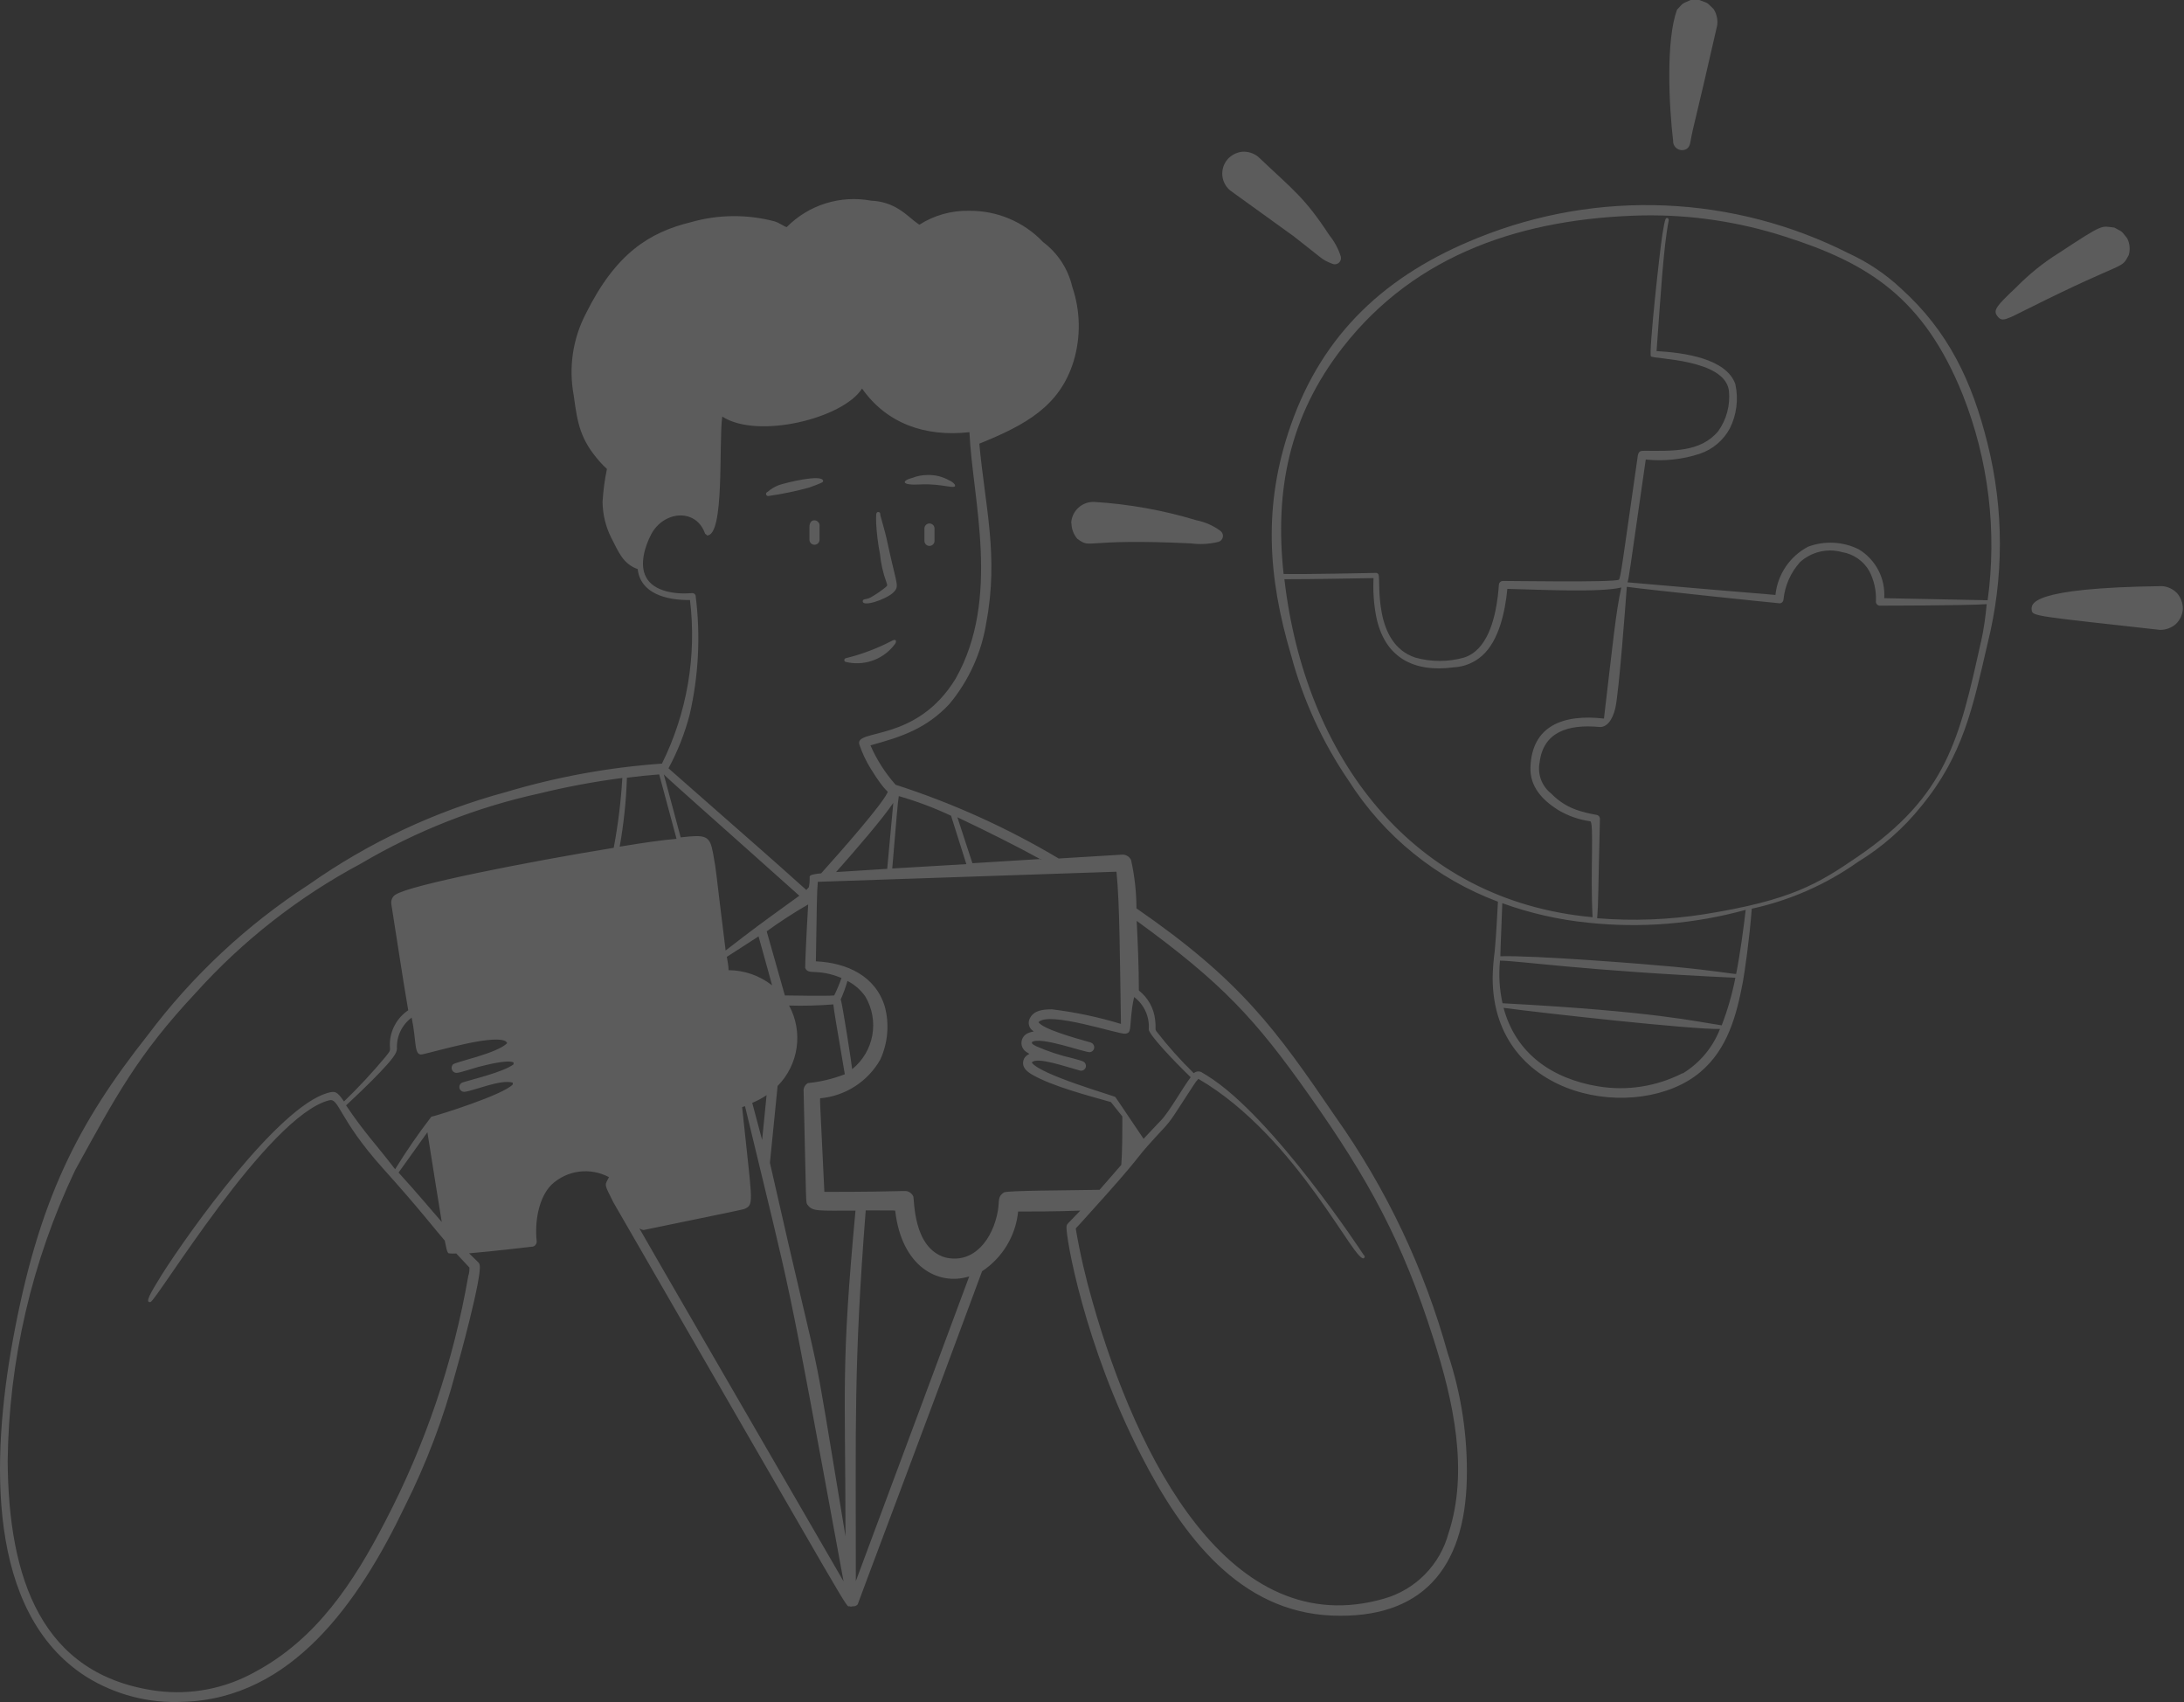 <svg width="308" height="240" viewBox="0 0 308 240" fill="none" xmlns="http://www.w3.org/2000/svg">
<rect x="0" y="0" width="308" height="240" fill="#333333" stroke="none"/>
<path fill-rule="evenodd" clip-rule="evenodd" d="M125.944 83.587C126.851 82.663 126.527 82.679 125.442 77.82C124.697 74.385 124.94 75.584 124.146 72.636C124.146 72.425 124.146 72.199 123.822 72.199C123.498 72.199 123.546 72.685 123.563 73.819C123.642 75.26 123.821 76.694 124.097 78.111C124.23 79.455 124.529 80.777 124.988 82.048C125.166 82.598 125.183 82.517 124.907 82.793C124.236 83.336 123.52 83.824 122.769 84.251C122.105 84.591 121.667 84.396 121.667 84.785C121.667 85.611 124.794 84.591 125.944 83.587ZM114.151 74.385V76.103C114.151 76.292 114.226 76.473 114.36 76.607C114.494 76.74 114.675 76.815 114.864 76.815C115.053 76.815 115.234 76.74 115.368 76.607C115.502 76.473 115.577 76.292 115.577 76.103V74.224C115.739 73.316 114.119 72.798 114.151 74.385ZM130.366 74.515V76.265C130.366 76.454 130.441 76.635 130.575 76.769C130.709 76.902 130.89 76.977 131.079 76.977C131.268 76.977 131.449 76.902 131.583 76.769C131.717 76.635 131.792 76.454 131.792 76.265V74.531C131.794 74.342 131.721 74.16 131.589 74.025C131.457 73.89 131.276 73.813 131.087 73.81C130.898 73.808 130.716 73.881 130.581 74.013C130.446 74.146 130.368 74.326 130.366 74.515ZM119.221 93.322C120.454 93.633 121.749 93.584 122.955 93.182C124.16 92.781 125.226 92.042 126.025 91.054C126.365 90.617 126.349 90.649 126.349 90.39C126.349 90.131 125.96 90.228 125.717 90.39C123.662 91.455 121.487 92.271 119.238 92.82C119.188 92.84 119.146 92.874 119.116 92.918C119.086 92.961 119.069 93.013 119.067 93.066C119.065 93.119 119.079 93.171 119.106 93.217C119.134 93.262 119.174 93.299 119.221 93.322ZM108.239 69.364C108.201 69.376 108.167 69.394 108.137 69.419C108.107 69.445 108.082 69.475 108.064 69.51C108.046 69.544 108.035 69.582 108.032 69.621C108.028 69.66 108.032 69.699 108.044 69.736C108.056 69.774 108.075 69.808 108.1 69.838C108.125 69.868 108.156 69.893 108.19 69.911C108.225 69.929 108.263 69.94 108.301 69.943C108.34 69.947 108.38 69.942 108.417 69.931C110.341 69.658 112.245 69.263 114.119 68.748C116.079 68.036 116.079 67.987 116.079 67.809C115.982 66.788 110.798 68.068 109.826 68.408C109.246 68.633 108.709 68.956 108.239 69.364ZM129.783 68.311C132.909 68.133 135.048 69.169 134.643 68.311C134.432 68.052 134.159 67.851 133.849 67.728C132.903 67.191 131.825 66.933 130.739 66.983C130.04 66.985 129.348 67.117 128.698 67.371C127.159 67.76 126.981 68.473 129.783 68.311Z" fill="white" fill-opacity="0.2"/>
<path fill-rule="evenodd" clip-rule="evenodd" d="M188.358 157.502C179.87 145.061 175.011 138.273 160.27 128.084C160.265 125.79 160.009 123.503 159.508 121.265C159.383 121.003 159.176 120.79 158.919 120.655C158.662 120.521 158.369 120.473 158.083 120.52L149.303 121.054C142.052 116.731 134.336 113.242 126.301 110.654C124.835 108.999 123.638 107.124 122.753 105.098C127.24 103.883 130.658 102.701 133.865 99.299C136.623 96 138.431 92.013 139.098 87.765C140.863 78.37 138.903 71.307 138.11 62.56C144.589 59.936 149.449 57.312 151.409 50.929C152.439 47.495 152.371 43.826 151.214 40.432C150.627 37.913 149.17 35.682 147.1 34.131C145.762 32.721 144.148 31.603 142.359 30.845C140.57 30.087 138.643 29.705 136.7 29.725C134.209 29.663 131.756 30.346 129.654 31.685C128.536 30.94 127.791 30.065 126.414 29.288C125.327 28.68 124.111 28.341 122.866 28.299C120.726 27.897 118.519 28.026 116.441 28.675C114.362 29.325 112.474 30.475 110.944 32.025C110.523 31.912 109.924 31.426 109.243 31.215C105.368 30.192 101.289 30.231 97.434 31.329C91.554 32.77 86.84 35.735 82.628 44.207C80.775 47.755 80.17 51.823 80.911 55.757C81.446 59.822 81.867 61.977 84.54 65.055C84.87 65.431 85.222 65.788 85.593 66.124C85.274 67.651 85.068 69.199 84.977 70.757C84.993 72.512 85.409 74.24 86.192 75.811C87.229 77.787 87.812 79.488 89.934 80.249C90.307 83.651 93.903 84.655 97.305 84.607C98.264 92.517 96.89 100.534 93.352 107.674C85.889 108.199 78.506 109.546 71.338 111.691C61.386 114.378 51.982 118.792 43.557 124.731C34.815 130.404 27.138 137.571 20.878 145.903C10.997 158.409 5.441 169.1 1.796 189.041C-1.201 205.531 -2.011 227.367 12.147 236.422C16.241 238.975 21.017 240.213 25.835 239.97C41.078 239.516 50.555 226.071 57.083 212.432C60.125 206.372 62.535 200.016 64.275 193.463C64.648 192.2 68.033 179.953 67.644 178.349C67.547 178.026 67.644 178.188 66.154 176.73C69.556 176.438 75.047 175.79 75.177 175.774C75.345 175.718 75.488 175.605 75.58 175.453C75.672 175.302 75.707 175.123 75.679 174.948C75.404 172.388 75.922 168.889 77.785 167.043C78.855 166.041 80.212 165.401 81.665 165.212C83.118 165.023 84.594 165.295 85.884 165.99C85.237 167.237 85.172 166.848 86.5 169.537C121.457 230.04 119.189 226.395 119.805 226.493C119.873 226.524 119.948 226.541 120.024 226.541C120.099 226.541 120.174 226.524 120.242 226.493C120.373 226.512 120.507 226.499 120.632 226.454C120.756 226.408 120.867 226.333 120.955 226.233C120.955 226.136 131.598 197.966 138.498 179.257C139.917 178.317 141.11 177.074 141.989 175.617C142.869 174.16 143.414 172.526 143.585 170.833C145.464 170.833 149.044 170.833 152.348 170.704C150.486 172.68 150.453 172.55 150.405 172.971C150.291 174.429 152.899 189.591 160.934 205.223C166.83 216.708 174.865 227.27 187.824 227.805C200.459 228.323 206.582 221.244 206.858 208.544C206.991 202.526 206.081 196.53 204.169 190.823C200.862 178.886 195.513 167.612 188.358 157.502ZM167.915 151.897C166.765 153.419 164.854 156.854 163.688 158.02C162.829 158.895 162.068 159.753 161.274 160.579C159.654 158.214 157.435 154.845 157.289 154.683C157.143 154.521 146.646 151.54 145.512 149.823C146.177 148.949 150.372 150.439 152.3 150.957C152.407 150.984 152.52 150.985 152.627 150.959C152.735 150.933 152.835 150.881 152.918 150.807C153.001 150.734 153.065 150.641 153.104 150.538C153.143 150.434 153.156 150.322 153.142 150.212C153.013 149.597 152.624 149.629 151.279 149.224C149.512 148.824 147.787 148.254 146.128 147.523C145.48 147.167 145.577 147.215 145.512 146.956C146.663 146.065 152.932 148.414 153.709 148.365C153.84 148.349 153.964 148.295 154.065 148.211C154.167 148.126 154.243 148.015 154.284 147.889C154.324 147.764 154.329 147.629 154.296 147.501C154.263 147.373 154.194 147.257 154.098 147.167C153.943 147.042 153.759 146.958 153.563 146.924C151.376 146.308 147.084 145.093 146.452 144.137C147.91 142.518 157.791 145.887 158.698 145.757C159.605 145.628 159.265 145.126 159.67 142.048C159.735 141.557 159.827 141.07 159.946 140.59C160.644 141.118 161.199 141.812 161.559 142.611C161.918 143.409 162.071 144.285 162.003 145.158C162.051 145.903 165.291 149.354 167.915 151.897ZM146.857 121.119L137.138 121.718C136.522 119.823 135.809 117.701 135.016 115.239C139.373 117.312 143.147 119.191 146.808 121.2L146.857 121.119ZM125.977 113.214C125.831 114.834 125.572 117.523 125.118 122.512L117.91 122.966C120.777 119.742 124.486 115.417 125.977 113.214ZM126.754 112.258C129.282 112.981 131.746 113.908 134.125 115.028C134.935 117.588 135.664 119.888 136.279 121.848L125.831 122.463C126.414 115.498 126.608 113.084 126.754 112.258ZM97.256 100.789C98.528 95.273 98.813 89.575 98.098 83.959C98.062 83.853 97.991 83.764 97.897 83.705C97.802 83.646 97.69 83.621 97.58 83.635C95.247 83.829 92.153 83.424 91.1 81.351C90.161 79.601 90.939 77.042 91.862 75.292C93.627 72.053 98.05 71.648 99.378 75.098C99.524 75.503 99.378 75.098 99.718 75.503C102.213 75.503 101.338 62.544 101.856 58.737C106.83 61.977 118.898 59.013 121.571 54.785C125.069 59.758 130.529 61.637 136.716 60.94C137.121 70.303 141.187 84.347 134.773 95.687C129.249 104.758 120.582 102.717 121.182 104.952C121.584 106.162 122.128 107.32 122.802 108.403C125.053 112.064 125.329 111.4 125.134 111.805C124.308 113.522 118.995 119.596 115.804 123.144C113.973 123.338 114.184 123.5 114.184 123.857C114.184 124.213 114.184 124.488 114.07 125.104L113.714 125.493C106.473 119.013 110.96 123.03 94.275 108.338C95.567 105.95 96.567 103.415 97.256 100.789ZM113.892 169.894C114.605 170.849 115.285 170.704 120.647 170.704C118.59 192.815 119.222 195.261 119.238 216.627C113.73 183.501 116.857 200.574 108.579 163.965L109.664 153.128C111.114 151.661 112.054 149.767 112.345 147.726C112.637 145.684 112.265 143.603 111.284 141.789C113.365 141.849 115.447 141.795 117.521 141.627C117.602 142.453 117.974 144.64 119.141 151.476C117.467 152.128 115.712 152.548 113.925 152.723C113.762 152.818 113.623 152.949 113.519 153.107C113.416 153.264 113.349 153.443 113.325 153.63C113.73 170.849 113.617 169.327 113.876 169.894H113.892ZM106.084 155.509C106.796 155.219 107.474 154.856 108.109 154.424C107.866 156.854 107.639 159.057 107.478 160.741L106.084 155.509ZM87.391 119.386C87.965 116.175 88.306 112.926 88.411 109.666C89.918 109.472 91.441 109.31 92.963 109.197C93.919 112.712 94.713 115.676 95.409 118.284C93.385 118.446 90.582 118.851 87.391 119.386ZM102.326 133.965C100.706 121.006 101.16 123.711 100.561 120.325C100.107 117.798 99.589 117.669 95.993 118.074C95.247 115.266 94.454 112.307 93.611 109.197C95.004 110.557 99.394 114.38 112.726 126.303C106.538 130.773 106.619 130.725 102.326 134.029V133.965ZM106.975 132.037C107.899 135.277 108.482 137.528 108.887 138.938C107.132 137.567 104.974 136.815 102.747 136.799C102.747 136.151 102.585 135.52 102.504 134.92C104.627 133.543 105.096 133.268 106.975 132.037ZM120.177 150.763C120.177 150.471 118.752 141.157 118.558 140.946C118.936 140.095 119.255 139.218 119.513 138.322C120.526 138.834 121.395 139.592 122.04 140.525C123.011 142.171 123.357 144.111 123.015 145.991C122.673 147.871 121.666 149.565 120.177 150.763ZM117.634 140.363C116.452 140.477 111.641 140.363 110.685 140.363L108.125 131.324C110.005 129.957 111.957 128.691 113.973 127.534C113.746 131.227 113.52 136.313 113.552 136.475C113.989 137.577 115.172 136.475 118.671 137.901C118.381 138.749 118.035 139.577 117.634 140.379V140.363ZM55.981 147.863C55.939 147.02 56.107 146.179 56.468 145.416C56.83 144.653 57.375 143.991 58.055 143.49C58.767 146.875 58.346 148.916 59.561 148.673C61.894 148.155 68.989 146.017 71.111 146.729C71.386 146.843 71.338 146.843 71.532 147.086C70.091 148.544 64.372 149.694 63.886 150.082C63.759 150.215 63.687 150.392 63.687 150.577C63.687 150.761 63.759 150.938 63.886 151.071C64.34 151.459 64.405 151.346 67.418 150.455C68.535 150.18 71.484 149.386 72.423 149.807V150.082C70.949 151.2 66.365 152.253 65.215 152.642C65.061 152.701 64.935 152.814 64.858 152.959C64.781 153.104 64.76 153.272 64.797 153.432C64.835 153.592 64.929 153.733 65.062 153.829C65.195 153.925 65.359 153.969 65.522 153.954C66.996 153.76 70.609 152.156 72.31 152.658V152.917C70.998 154.359 62.023 157.194 60.825 157.469C58.995 159.845 57.292 162.316 55.722 164.872C52.952 161.243 51.446 159.802 48.805 155.865C49.631 155.088 55.285 149.872 55.852 148.398C55.926 148.234 55.97 148.059 55.981 147.879V147.863ZM60.274 159.656C61.246 165.844 61.894 169.796 62.299 172.307C60.873 170.687 59.059 168.468 56.208 165.342L60.274 159.656ZM55.755 126.157C55.543 126.301 55.378 126.503 55.278 126.738C55.177 126.974 55.146 127.233 55.188 127.485C56.078 133.09 56.807 138.047 57.569 142.453C56.786 142.98 56.142 143.689 55.691 144.517C55.24 145.346 54.995 146.272 54.977 147.215C54.977 148.284 55.204 147.96 54.329 149.062C52.503 151.248 50.562 153.335 48.514 155.315C47.509 153.857 47.266 153.824 46.181 154.116C39.199 156.141 26.742 173.555 22.838 179.71C21.218 182.334 20.376 183.728 21.218 183.598C22.061 183.468 37.725 157.372 46.408 155.153C47.833 154.764 47.688 157.696 53.956 164.694C59.237 170.558 61.343 173.36 62.72 174.932C63.109 176.973 63.206 176.697 63.481 176.746C63.767 176.771 64.054 176.771 64.34 176.746L66.203 178.738C66.203 178.981 66.203 179.467 66.041 179.905C63.95 191.992 59.994 203.682 54.313 214.554C49.809 223.253 44.593 231.142 35.927 235.774C31.734 238.111 26.903 239.042 22.142 238.431C5.781 236.228 1.197 222.508 1.083 206.033C1.245 191.834 4.489 177.84 10.592 165.018C16.326 154.618 19.356 148.819 27.569 140.039C34.228 132.638 42.128 126.455 50.911 121.767C58.714 117.16 67.2 113.825 76.052 111.886C79.912 110.941 83.822 110.211 87.763 109.699C87.569 113.004 87.163 116.294 86.549 119.548C74.48 121.508 57.536 124.845 55.755 126.173V126.157ZM90.177 173.214C90.356 173.336 90.562 173.414 90.776 173.441C105.226 170.444 104.74 170.59 105.145 170.396C106.392 169.78 106.003 169.1 104.659 156.108L105.064 155.979C112.062 185.137 110.393 176.389 118.963 222.977C100.966 191.876 93.514 179.078 90.177 173.231V173.214ZM120.696 222.929C120.696 201.028 120.388 192.426 122.089 170.671C126.673 170.671 126.236 170.671 126.252 170.768C127.159 178.544 132.229 181.362 136.684 179.986C133.412 188.814 128.39 202.291 120.696 222.945V222.929ZM141.625 168.112C140.653 168.711 140.961 169.246 140.734 170.687C140.037 174.737 137.332 178.268 133.315 177.313C128.747 175.984 128.973 169.213 128.795 168.679C128.66 168.414 128.445 168.198 128.18 168.063C127.499 167.788 128.568 168.063 116.257 168.063C115.577 153.857 115.577 154.877 115.739 154.861C117.476 154.693 119.146 154.109 120.609 153.159C122.073 152.208 123.286 150.92 124.146 149.402C125.22 147.057 125.444 144.41 124.778 141.918C123.466 137.642 119.497 135.763 115.059 135.552C115.204 127.453 115.188 125.833 115.334 124.342L157.451 122.917C157.921 127.404 157.937 135.876 158.083 144.38C154.909 143.413 151.657 142.725 148.363 142.323C147.1 142.323 145.804 142.453 145.237 143.587C145.076 143.882 145.031 144.228 145.112 144.555C145.193 144.882 145.394 145.166 145.674 145.352C145.885 145.547 145.772 145.352 145.026 145.66C144.758 145.761 144.525 145.936 144.352 146.166C144.18 146.395 144.077 146.668 144.055 146.954C144.033 147.24 144.093 147.526 144.228 147.779C144.362 148.031 144.566 148.241 144.816 148.382C145.237 148.673 145.269 148.544 144.962 148.722C144.801 148.809 144.66 148.929 144.549 149.074C144.437 149.219 144.357 149.386 144.314 149.564C144.103 150.487 144.751 151.054 145.577 151.54C148.363 153.16 153.515 154.505 156.657 155.396L158.277 157.421C158.277 159.98 158.277 162.28 158.131 164.256L155.07 167.772C150.324 167.853 142.24 167.869 141.625 168.128V168.112ZM204.282 216.174C203.697 218.363 202.556 220.364 200.969 221.982C199.383 223.6 197.404 224.78 195.227 225.407C173.391 231.757 160.27 205.402 154.082 183.582C153.102 180.2 152.312 176.766 151.717 173.295C151.717 173.133 151.571 173.425 153.337 171.433C161.825 162.07 159.411 164.192 162.959 160.353C165.534 157.566 164.579 158.733 168.369 152.95C168.552 152.654 168.764 152.378 169.001 152.124C183.061 160.32 191.307 178.771 192.392 177.361C192.489 177.232 192.522 177.167 192.262 176.875C192.262 176.875 179.546 157.437 170.264 151.686C169.39 151.152 169.373 151.119 169.13 151.087C168.991 151.066 168.849 151.078 168.714 151.12C168.579 151.162 168.456 151.234 168.353 151.33C166.452 149.473 164.682 147.487 163.056 145.385C162.845 145.028 163.056 145.207 162.91 143.862C162.83 143.044 162.584 142.25 162.189 141.529C161.794 140.808 161.257 140.174 160.61 139.667C160.61 136.2 160.448 132.782 160.302 129.85C172.386 138.63 177.084 143.733 184.698 154.537C192.959 166.233 197.802 175.029 202.16 188.798C204.962 197.513 207.149 207.459 204.282 216.19V216.174ZM268.105 40.691C265.939 38.663 263.462 36.995 260.767 35.751C252.715 31.672 243.883 29.362 234.864 28.976C225.846 28.591 216.849 30.138 208.477 33.515C195.518 38.699 186.544 46.977 182.008 60.033C178.137 71.162 178.769 81.27 182.089 92.431C183.776 98.725 186.514 104.69 190.189 110.071C195.165 117.901 202.558 123.895 211.247 127.145C211.134 128.878 211.069 131.146 210.794 134.11C210.622 135.362 210.525 136.622 210.502 137.885C210.502 155.185 231.204 158.425 239.79 151.168C243.629 147.928 244.892 143.23 245.8 138.403C246.043 137.075 246.723 132.393 247.047 128.133C252.428 126.961 257.518 124.719 262.015 121.54C265.436 119.451 268.468 116.781 270.973 113.651C276.853 106.491 278.214 99.769 280.303 90.73C282.612 81.487 282.612 71.819 280.303 62.576C278.133 53.796 274.779 46.718 268.105 40.691ZM181.134 81.675C182.187 81.675 185.135 81.675 193.704 81.513C193.615 83.269 193.73 85.031 194.044 86.761C195.178 92.722 199.341 94.861 205.011 94.099C206.5 94.027 207.919 93.444 209.028 92.447C211.409 90.325 212.268 86.21 212.576 83.035C217.662 83.165 225.713 83.554 228.645 82.841C227.867 86.356 227.495 90.357 226.199 101.324C220.448 100.66 216.01 102.344 215.832 108.225C215.751 110.897 217.452 112.76 219.687 114.186C221.086 115.027 222.639 115.578 224.255 115.806C224.822 115.806 224.255 123.209 224.595 129.332C199.082 127.015 184.017 106.637 181.134 81.675ZM237.279 151.33C233.602 153.214 229.415 153.862 225.34 153.176C218.861 152.091 213.758 148.544 212.041 142.113C217.614 142.858 238.494 145.174 242.56 145.093C241.543 147.714 239.686 149.925 237.279 151.378V151.33ZM242.787 144.575C239.174 144.057 233.489 142.615 211.895 141.465C211.458 139.493 211.338 137.464 211.539 135.455C214.082 135.455 223.526 136.897 244.73 137.869C244.285 140.174 243.635 142.434 242.787 144.623V144.575ZM244.828 137.334C244.245 137.334 242.22 136.913 236.016 136.313C231.383 135.876 216.221 134.694 211.588 134.839C211.588 134.483 211.588 134.515 211.863 127.355C215.772 128.773 219.842 129.698 223.98 130.109C231.431 130.903 238.965 130.288 246.188 128.295C245.929 130.628 245.346 134.872 244.828 137.383V137.334ZM279.364 90.503C276.318 104.207 274.585 112.193 261.966 120.811C256.377 124.634 252.619 126.951 240.357 128.911C235.359 129.698 230.286 129.888 225.243 129.478C225.421 127.339 225.373 125.898 225.632 115.465C225.629 115.315 225.572 115.171 225.47 115.061C225.097 114.753 225.259 115.061 222.846 114.364C221.285 113.914 219.871 113.059 218.748 111.886C218.098 111.375 217.603 110.694 217.317 109.919C217.031 109.145 216.966 108.306 217.128 107.496C217.646 103.187 221.177 102.101 225.535 102.506C226.555 102.604 227.398 101.583 227.803 99.85C228.321 97.566 229.244 85.141 229.423 82.744C232.29 83.149 250.918 85.093 251.048 85.076C251.177 85.051 251.293 84.983 251.379 84.883C251.464 84.783 251.513 84.657 251.518 84.526C251.72 82.569 252.536 80.725 253.85 79.261C254.64 78.546 255.598 78.043 256.634 77.796C257.671 77.55 258.752 77.569 259.779 77.852C260.578 77.984 261.336 78.292 262.001 78.755C262.665 79.217 263.217 79.822 263.618 80.525C264.286 81.813 264.61 83.253 264.558 84.704C264.542 84.781 264.541 84.86 264.556 84.937C264.571 85.014 264.601 85.087 264.645 85.152C264.689 85.217 264.745 85.273 264.811 85.315C264.877 85.358 264.95 85.387 265.028 85.4C265.173 85.4 277.144 85.4 280.174 85.19C280.012 86.956 279.769 88.754 279.364 90.552V90.503ZM280.303 84.639L265.724 84.347C265.816 82.982 265.53 81.618 264.899 80.404C264.267 79.19 263.315 78.172 262.144 77.463C261.04 76.913 259.835 76.596 258.603 76.532C257.371 76.468 256.14 76.658 254.984 77.09C253.716 77.757 252.632 78.727 251.829 79.914C251.026 81.101 250.53 82.468 250.384 83.894C247.76 83.635 249.963 83.894 229.52 82.112C229.73 81.432 229.649 81.788 232.095 64.796C234.662 65.067 237.257 64.791 239.709 63.986C241.527 63.375 243.044 62.095 243.953 60.406C244.914 58.476 245.188 56.276 244.73 54.169C243.451 50.524 237.473 49.73 233.618 49.504C234.169 42.101 234.574 34.925 235.335 31.053C235.335 31.053 235.335 30.778 235.141 30.745C234.946 30.713 234.833 30.584 234.444 33.013C234.055 35.443 232.484 49.844 232.824 50.249C233.165 50.654 243.273 50.589 243.823 55.108C244.027 57.124 243.491 59.144 242.317 60.794C239.822 63.791 235.837 63.581 232.031 63.564C231.399 63.564 231.123 63.564 230.978 64.212C228.791 79.439 228.564 81.464 228.305 81.74C227.544 82.161 212.381 81.901 211.895 81.918C211.767 81.931 211.647 81.988 211.555 82.08C211.296 82.355 211.442 82.306 211.231 84.072C210.81 87.442 209.709 91.686 206.469 92.722C204.217 93.354 201.836 93.354 199.584 92.722C193.607 90.73 194.725 81.934 194.417 81.027C194.387 80.969 194.346 80.917 194.296 80.876C194.246 80.834 194.188 80.803 194.125 80.784C193.817 80.784 183.726 81.01 181.02 80.93C179.757 69.218 181.766 58.737 189.363 48.985C199.73 35.686 214.941 30.762 231.674 30.373C238.467 30.261 245.231 31.268 251.696 33.353C263.537 37.112 271.297 42.036 276.788 55.643C280.44 64.861 281.651 74.865 280.303 84.688V84.639ZM237.166 21.172C238.219 21.172 238.332 20.346 238.413 19.908C238.769 17.819 238.98 17.608 242.171 3.564C242.277 2.76 242.093 1.944 241.653 1.264C240.567 0.227 241.021 0.535 239.644 0H238.429C237.068 0.616 237.506 0.308 236.518 1.345C234.898 5.621 235.384 15.065 235.951 19.844C235.942 20.011 235.967 20.178 236.023 20.336C236.08 20.494 236.167 20.638 236.28 20.762C236.393 20.886 236.53 20.985 236.682 21.056C236.834 21.126 236.998 21.166 237.166 21.172ZM307.031 83.651C306.47 83.059 305.707 82.7 304.893 82.647C286.038 82.89 286.443 85.19 286.524 86.048C286.605 86.907 287.366 86.891 304.618 88.818C305.431 88.827 306.22 88.539 306.837 88.008C307.429 87.448 307.788 86.684 307.841 85.87C307.849 85.057 307.562 84.268 307.031 83.651Z" fill="white" fill-opacity="0.2"/>
<path fill-rule="evenodd" clip-rule="evenodd" d="M151.101 73.754C151.106 74.568 151.398 75.354 151.927 75.973C154.033 77.496 152.397 75.876 167.931 76.621C169.229 76.792 170.547 76.721 171.819 76.41C171.977 76.368 172.12 76.283 172.232 76.164C172.343 76.045 172.42 75.897 172.452 75.737C172.484 75.577 172.47 75.411 172.413 75.258C172.355 75.105 172.256 74.971 172.127 74.871C171.124 74.125 169.968 73.61 168.741 73.365C164.047 71.945 159.203 71.075 154.308 70.773C153.484 70.743 152.681 71.038 152.075 71.597C151.468 72.155 151.106 72.93 151.068 73.754H151.101ZM300.211 35.962C300.438 35.173 300.357 34.328 299.984 33.597C299.061 32.463 299.482 32.803 298.17 32.09C296.275 31.88 296.81 31.426 290.411 35.638C288.205 37.01 286.171 38.642 284.353 40.498C281.55 43.154 281.016 43.737 281.696 44.596C282.376 45.454 282.814 45.114 286.329 43.365C300.098 36.48 299.045 38.133 300.211 35.962ZM182.429 33.305C186.738 36.642 186.268 36.545 187.921 37.209C188.071 37.268 188.235 37.285 188.394 37.257C188.553 37.228 188.702 37.156 188.822 37.049C188.943 36.942 189.032 36.803 189.079 36.648C189.125 36.493 189.128 36.329 189.087 36.172C188.742 35.075 188.192 34.053 187.467 33.16C183.952 27.798 182.429 26.842 177.424 22.096C176.787 21.589 175.984 21.34 175.172 21.399C174.362 21.49 173.616 21.884 173.083 22.501C172.823 22.813 172.628 23.174 172.507 23.562C172.387 23.951 172.345 24.359 172.382 24.763C172.42 25.168 172.537 25.561 172.727 25.921C172.916 26.28 173.175 26.599 173.488 26.858L182.429 33.305Z" fill="white" fill-opacity="0.2"/>
</svg>
